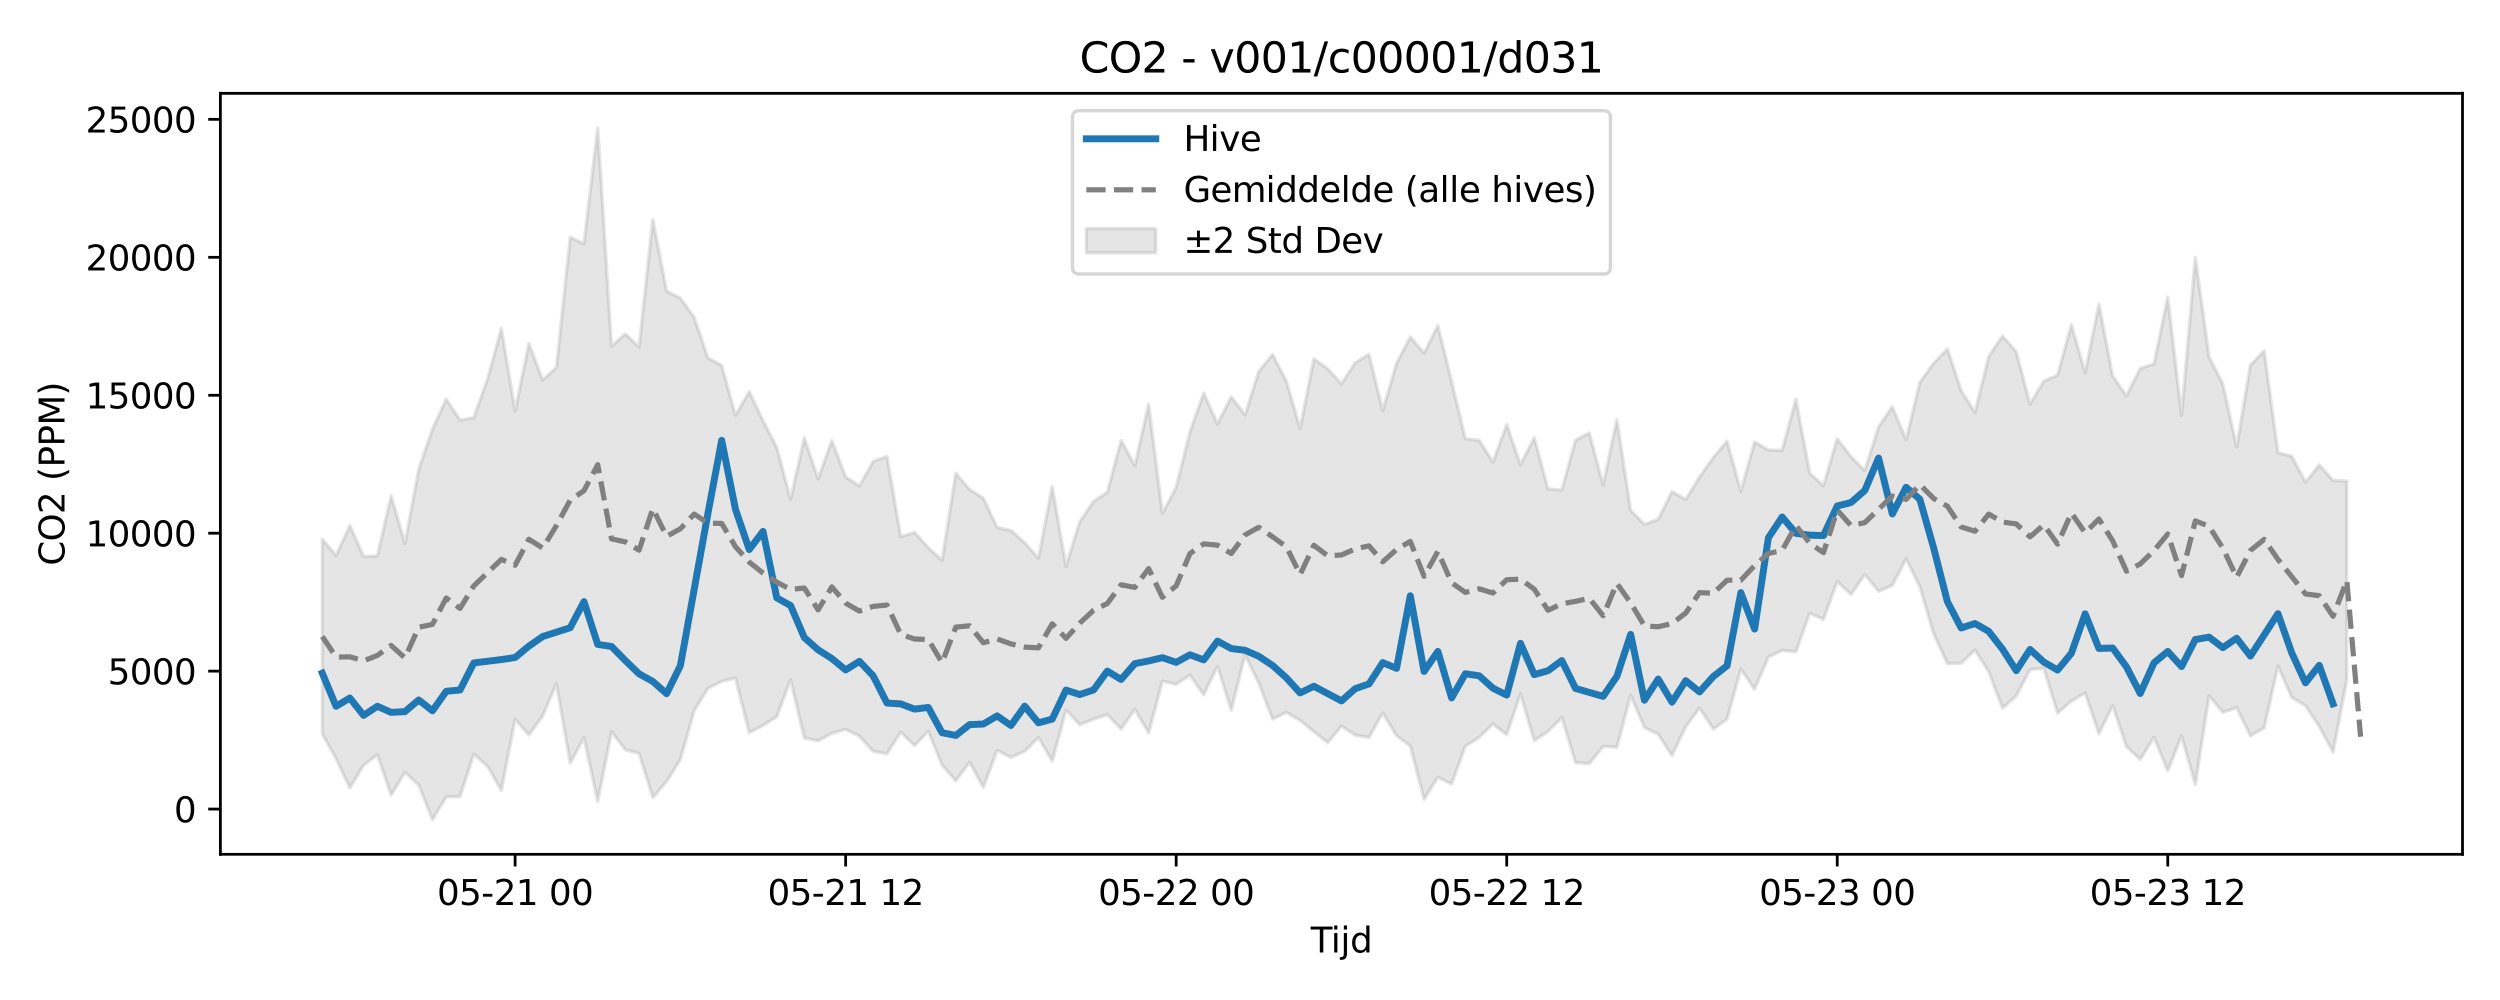 <?xml version="1.0" encoding="utf-8" standalone="no"?>
<!DOCTYPE svg PUBLIC "-//W3C//DTD SVG 1.1//EN"
  "http://www.w3.org/Graphics/SVG/1.1/DTD/svg11.dtd">
<svg xmlns:xlink="http://www.w3.org/1999/xlink" width="720pt" height="288pt" viewBox="0 0 720 288" xmlns="http://www.w3.org/2000/svg" version="1.1">
 <defs>
  <style type="text/css">*{stroke-linejoin: round; stroke-linecap: butt}</style>
 </defs>
 <g id="figure_1">
  <g id="patch_1">
   <path d="M 0 288 
L 720 288 
L 720 0 
L 0 0 
z
" style="fill: #ffffff"/>
  </g>
  <g id="axes_1">
   <g id="patch_2">
    <path d="M 63.47 246.04 
L 709.2 246.04 
L 709.2 26.88 
L 63.47 26.88 
z
" style="fill: #ffffff"/>
   </g>
   <g id="FillBetweenPolyCollection_1">
    <defs>
     <path id="m276d89375e" d="M 92.821 -132.748 
L 92.821 -76.617 
L 96.788 -69.512 
L 100.754 -61.059 
L 104.721 -67.596 
L 108.687 -70.6 
L 112.653 -58.999 
L 116.62 -65.583 
L 120.586 -61.902 
L 124.553 -51.922 
L 128.519 -58.474 
L 132.485 -58.574 
L 136.452 -70.798 
L 140.418 -67.307 
L 144.385 -60.344 
L 148.351 -80.841 
L 152.317 -76.312 
L 156.284 -81.782 
L 160.25 -91.081 
L 164.217 -68.21 
L 168.183 -75.585 
L 172.149 -57.185 
L 176.116 -77.263 
L 180.082 -72.052 
L 184.049 -71.029 
L 188.015 -58.283 
L 191.981 -62.899 
L 195.948 -69.274 
L 199.914 -83.303 
L 203.881 -89.756 
L 207.847 -91.736 
L 211.813 -92.7 
L 215.78 -77.012 
L 219.746 -79.043 
L 223.713 -81.582 
L 227.679 -92.284 
L 231.645 -75.438 
L 235.612 -74.632 
L 239.578 -76.808 
L 243.545 -77.941 
L 247.511 -75.975 
L 251.477 -71.598 
L 255.444 -70.934 
L 259.41 -77.173 
L 263.377 -73.251 
L 267.343 -77.37 
L 271.309 -67.697 
L 275.276 -63.11 
L 279.242 -68.499 
L 283.209 -61.257 
L 287.175 -71.893 
L 291.141 -69.884 
L 295.108 -71.6 
L 299.074 -75.577 
L 303.041 -68.783 
L 307.007 -83.441 
L 310.973 -79.294 
L 314.94 -80.9 
L 318.906 -82.152 
L 322.873 -78.029 
L 326.839 -83.745 
L 330.805 -76.859 
L 334.772 -91.837 
L 338.738 -90.915 
L 342.705 -93.556 
L 346.671 -87.937 
L 350.637 -96.091 
L 354.604 -83.481 
L 358.57 -99.398 
L 362.537 -91.257 
L 366.503 -80.893 
L 370.469 -82.843 
L 374.436 -80.51 
L 378.402 -77.289 
L 382.369 -74.078 
L 386.335 -78.895 
L 390.301 -76.293 
L 394.268 -75.614 
L 398.234 -82.674 
L 402.201 -76.112 
L 406.167 -73.192 
L 410.133 -57.764 
L 414.1 -64.152 
L 418.066 -62.203 
L 422.033 -73.1 
L 425.999 -75.61 
L 429.965 -79.529 
L 433.932 -76.381 
L 437.898 -88.206 
L 441.865 -74.687 
L 445.831 -77.323 
L 449.797 -81.313 
L 453.764 -68.361 
L 457.73 -68.074 
L 461.697 -73.038 
L 465.663 -72.796 
L 469.629 -87.736 
L 473.596 -78.456 
L 477.562 -76.563 
L 481.529 -70.4 
L 485.495 -78.723 
L 489.461 -84.074 
L 493.428 -78.067 
L 497.394 -80.875 
L 501.361 -95.287 
L 505.327 -89.508 
L 509.293 -98.753 
L 513.26 -100.675 
L 517.226 -100.31 
L 521.193 -111.386 
L 525.159 -109.603 
L 529.125 -120.545 
L 533.092 -116.781 
L 537.058 -122.515 
L 541.025 -117.712 
L 544.991 -119.445 
L 548.957 -127.027 
L 552.924 -119.003 
L 556.89 -105.485 
L 560.857 -96.894 
L 564.823 -96.974 
L 568.789 -100.795 
L 572.756 -94.563 
L 576.722 -84.042 
L 580.689 -87.558 
L 584.655 -95.163 
L 588.621 -95.51 
L 592.588 -82.598 
L 596.554 -86.057 
L 600.521 -88.437 
L 604.487 -76.693 
L 608.453 -84.758 
L 612.42 -73.008 
L 616.386 -69.289 
L 620.353 -75.658 
L 624.319 -65.997 
L 628.285 -76.038 
L 632.252 -62.093 
L 636.218 -87.605 
L 640.185 -82.86 
L 644.151 -84.189 
L 648.117 -76.063 
L 652.084 -78.372 
L 656.05 -96.195 
L 660.017 -87.16 
L 663.983 -84.752 
L 667.949 -78.768 
L 671.916 -71.377 
L 675.882 -92.189 
L 675.882 -149.458 
L 675.882 -149.458 
L 671.916 -149.636 
L 667.949 -154.112 
L 663.983 -149.153 
L 660.017 -156.622 
L 656.05 -157.617 
L 652.084 -186.95 
L 648.117 -182.865 
L 644.151 -159.282 
L 640.185 -177.389 
L 636.218 -185.242 
L 632.252 -213.871 
L 628.285 -168.417 
L 624.319 -202.408 
L 620.353 -183.195 
L 616.386 -181.873 
L 612.42 -174.006 
L 608.453 -179.712 
L 604.487 -200.389 
L 600.521 -180.67 
L 596.554 -194.494 
L 592.588 -179.974 
L 588.621 -178.218 
L 584.655 -171.608 
L 580.689 -186.688 
L 576.722 -191.237 
L 572.756 -185.329 
L 568.789 -169.21 
L 564.823 -175.492 
L 560.857 -187.507 
L 556.89 -183.383 
L 552.924 -177.898 
L 548.957 -161.357 
L 544.991 -170.859 
L 541.025 -165.045 
L 537.058 -152.453 
L 533.092 -156.464 
L 529.125 -161.631 
L 525.159 -148.089 
L 521.193 -151.726 
L 517.226 -173 
L 513.26 -158.283 
L 509.293 -158.438 
L 505.327 -160.697 
L 501.361 -146.526 
L 497.394 -160.918 
L 493.428 -156.224 
L 489.461 -150.588 
L 485.495 -144.183 
L 481.529 -146.429 
L 477.562 -138.442 
L 473.596 -136.995 
L 469.629 -141.054 
L 465.663 -167.151 
L 461.697 -148.317 
L 457.73 -163.293 
L 453.764 -161.252 
L 449.797 -146.895 
L 445.831 -147.174 
L 441.865 -161.939 
L 437.898 -154.189 
L 433.932 -165.699 
L 429.965 -154.893 
L 425.999 -161.218 
L 422.033 -161.662 
L 418.066 -178.136 
L 414.1 -194.234 
L 410.133 -186.279 
L 406.167 -190.959 
L 402.201 -183.366 
L 398.234 -169.753 
L 394.268 -185.963 
L 390.301 -183.54 
L 386.335 -177.44 
L 382.369 -181.798 
L 378.402 -184.623 
L 374.436 -164.615 
L 370.469 -178.23 
L 366.503 -185.917 
L 362.537 -181.015 
L 358.57 -168.493 
L 354.604 -173.719 
L 350.637 -165.903 
L 346.671 -174.798 
L 342.705 -163.606 
L 338.738 -147.669 
L 334.772 -140.154 
L 330.805 -171.623 
L 326.839 -153.912 
L 322.873 -161.13 
L 318.906 -146.225 
L 314.94 -143.587 
L 310.973 -137.784 
L 307.007 -124.871 
L 303.041 -147.904 
L 299.074 -127.271 
L 295.108 -131.686 
L 291.141 -135.248 
L 287.175 -136.066 
L 283.209 -144.53 
L 279.242 -147.051 
L 275.276 -151.694 
L 271.309 -126.619 
L 267.343 -130.286 
L 263.377 -134.681 
L 259.41 -133.433 
L 255.444 -156.575 
L 251.477 -155.11 
L 247.511 -148.041 
L 243.545 -150.646 
L 239.578 -161.128 
L 235.612 -150.08 
L 231.645 -161.858 
L 227.679 -144.215 
L 223.713 -159.091 
L 219.746 -166.874 
L 215.78 -175.227 
L 211.813 -168.404 
L 207.847 -182.761 
L 203.881 -184.922 
L 199.914 -196.602 
L 195.948 -202.139 
L 191.981 -204.184 
L 188.015 -224.78 
L 184.049 -188.059 
L 180.082 -191.837 
L 176.116 -188.343 
L 172.149 -251.158 
L 168.183 -217.798 
L 164.217 -219.652 
L 160.25 -182.196 
L 156.284 -178.53 
L 152.317 -189.09 
L 148.351 -169.601 
L 144.385 -193.434 
L 140.418 -178.848 
L 136.452 -167.716 
L 132.485 -166.993 
L 128.519 -173.071 
L 124.553 -164.456 
L 120.586 -152.783 
L 116.62 -131.443 
L 112.653 -145.233 
L 108.687 -127.873 
L 104.721 -127.759 
L 100.754 -136.617 
L 96.788 -127.997 
L 92.821 -132.748 
z
" style="stroke: #808080; stroke-opacity: 0.2"/>
    </defs>
    <g clip-path="url(#p30f2e2246c)">
     <use xlink:href="#m276d89375e" x="0" y="288" style="fill: #808080; fill-opacity: 0.2; stroke: #808080; stroke-opacity: 0.2"/>
    </g>
   </g>
   <g id="matplotlib.axis_1">
    <g id="xtick_1">
     <g id="line2d_1">
      <defs>
       <path id="md2109758cd" d="M 0 0 
L 0 3.5 
" style="stroke: #000000; stroke-width: 0.8"/>
      </defs>
      <g>
       <use xlink:href="#md2109758cd" x="148.351" y="246.04" style="stroke: #000000; stroke-width: 0.8"/>
      </g>
     </g>
     <g id="text_1">
      <!-- 05-21 00 -->
      <g transform="translate(125.871 260.638) scale(0.1 -0.1)">
       <defs>
        <path id="DejaVuSans-30" d="M 2034 4250 
Q 1547 4250 1301 3770 
Q 1056 3291 1056 2328 
Q 1056 1369 1301 889 
Q 1547 409 2034 409 
Q 2525 409 2770 889 
Q 3016 1369 3016 2328 
Q 3016 3291 2770 3770 
Q 2525 4250 2034 4250 
z
M 2034 4750 
Q 2819 4750 3233 4129 
Q 3647 3509 3647 2328 
Q 3647 1150 3233 529 
Q 2819 -91 2034 -91 
Q 1250 -91 836 529 
Q 422 1150 422 2328 
Q 422 3509 836 4129 
Q 1250 4750 2034 4750 
z
" transform="scale(0.016)"/>
        <path id="DejaVuSans-35" d="M 691 4666 
L 3169 4666 
L 3169 4134 
L 1269 4134 
L 1269 2991 
Q 1406 3038 1543 3061 
Q 1681 3084 1819 3084 
Q 2600 3084 3056 2656 
Q 3513 2228 3513 1497 
Q 3513 744 3044 326 
Q 2575 -91 1722 -91 
Q 1428 -91 1123 -41 
Q 819 9 494 109 
L 494 744 
Q 775 591 1075 516 
Q 1375 441 1709 441 
Q 2250 441 2565 725 
Q 2881 1009 2881 1497 
Q 2881 1984 2565 2268 
Q 2250 2553 1709 2553 
Q 1456 2553 1204 2497 
Q 953 2441 691 2322 
L 691 4666 
z
" transform="scale(0.016)"/>
        <path id="DejaVuSans-2d" d="M 313 2009 
L 1997 2009 
L 1997 1497 
L 313 1497 
L 313 2009 
z
" transform="scale(0.016)"/>
        <path id="DejaVuSans-32" d="M 1228 531 
L 3431 531 
L 3431 0 
L 469 0 
L 469 531 
Q 828 903 1448 1529 
Q 2069 2156 2228 2338 
Q 2531 2678 2651 2914 
Q 2772 3150 2772 3378 
Q 2772 3750 2511 3984 
Q 2250 4219 1831 4219 
Q 1534 4219 1204 4116 
Q 875 4013 500 3803 
L 500 4441 
Q 881 4594 1212 4672 
Q 1544 4750 1819 4750 
Q 2544 4750 2975 4387 
Q 3406 4025 3406 3419 
Q 3406 3131 3298 2873 
Q 3191 2616 2906 2266 
Q 2828 2175 2409 1742 
Q 1991 1309 1228 531 
z
" transform="scale(0.016)"/>
        <path id="DejaVuSans-31" d="M 794 531 
L 1825 531 
L 1825 4091 
L 703 3866 
L 703 4441 
L 1819 4666 
L 2450 4666 
L 2450 531 
L 3481 531 
L 3481 0 
L 794 0 
L 794 531 
z
" transform="scale(0.016)"/>
        <path id="DejaVuSans-20" transform="scale(0.016)"/>
       </defs>
       <use xlink:href="#DejaVuSans-30"/>
       <use xlink:href="#DejaVuSans-35" transform="translate(63.623 0)"/>
       <use xlink:href="#DejaVuSans-2d" transform="translate(127.246 0)"/>
       <use xlink:href="#DejaVuSans-32" transform="translate(163.33 0)"/>
       <use xlink:href="#DejaVuSans-31" transform="translate(226.953 0)"/>
       <use xlink:href="#DejaVuSans-20" transform="translate(290.576 0)"/>
       <use xlink:href="#DejaVuSans-30" transform="translate(322.363 0)"/>
       <use xlink:href="#DejaVuSans-30" transform="translate(385.986 0)"/>
      </g>
     </g>
    </g>
    <g id="xtick_2">
     <g id="line2d_2">
      <g>
       <use xlink:href="#md2109758cd" x="243.545" y="246.04" style="stroke: #000000; stroke-width: 0.8"/>
      </g>
     </g>
     <g id="text_2">
      <!-- 05-21 12 -->
      <g transform="translate(221.064 260.638) scale(0.1 -0.1)">
       <use xlink:href="#DejaVuSans-30"/>
       <use xlink:href="#DejaVuSans-35" transform="translate(63.623 0)"/>
       <use xlink:href="#DejaVuSans-2d" transform="translate(127.246 0)"/>
       <use xlink:href="#DejaVuSans-32" transform="translate(163.33 0)"/>
       <use xlink:href="#DejaVuSans-31" transform="translate(226.953 0)"/>
       <use xlink:href="#DejaVuSans-20" transform="translate(290.576 0)"/>
       <use xlink:href="#DejaVuSans-31" transform="translate(322.363 0)"/>
       <use xlink:href="#DejaVuSans-32" transform="translate(385.986 0)"/>
      </g>
     </g>
    </g>
    <g id="xtick_3">
     <g id="line2d_3">
      <g>
       <use xlink:href="#md2109758cd" x="338.738" y="246.04" style="stroke: #000000; stroke-width: 0.8"/>
      </g>
     </g>
     <g id="text_3">
      <!-- 05-22 00 -->
      <g transform="translate(316.258 260.638) scale(0.1 -0.1)">
       <use xlink:href="#DejaVuSans-30"/>
       <use xlink:href="#DejaVuSans-35" transform="translate(63.623 0)"/>
       <use xlink:href="#DejaVuSans-2d" transform="translate(127.246 0)"/>
       <use xlink:href="#DejaVuSans-32" transform="translate(163.33 0)"/>
       <use xlink:href="#DejaVuSans-32" transform="translate(226.953 0)"/>
       <use xlink:href="#DejaVuSans-20" transform="translate(290.576 0)"/>
       <use xlink:href="#DejaVuSans-30" transform="translate(322.363 0)"/>
       <use xlink:href="#DejaVuSans-30" transform="translate(385.986 0)"/>
      </g>
     </g>
    </g>
    <g id="xtick_4">
     <g id="line2d_4">
      <g>
       <use xlink:href="#md2109758cd" x="433.932" y="246.04" style="stroke: #000000; stroke-width: 0.8"/>
      </g>
     </g>
     <g id="text_4">
      <!-- 05-22 12 -->
      <g transform="translate(411.451 260.638) scale(0.1 -0.1)">
       <use xlink:href="#DejaVuSans-30"/>
       <use xlink:href="#DejaVuSans-35" transform="translate(63.623 0)"/>
       <use xlink:href="#DejaVuSans-2d" transform="translate(127.246 0)"/>
       <use xlink:href="#DejaVuSans-32" transform="translate(163.33 0)"/>
       <use xlink:href="#DejaVuSans-32" transform="translate(226.953 0)"/>
       <use xlink:href="#DejaVuSans-20" transform="translate(290.576 0)"/>
       <use xlink:href="#DejaVuSans-31" transform="translate(322.363 0)"/>
       <use xlink:href="#DejaVuSans-32" transform="translate(385.986 0)"/>
      </g>
     </g>
    </g>
    <g id="xtick_5">
     <g id="line2d_5">
      <g>
       <use xlink:href="#md2109758cd" x="529.125" y="246.04" style="stroke: #000000; stroke-width: 0.8"/>
      </g>
     </g>
     <g id="text_5">
      <!-- 05-23 00 -->
      <g transform="translate(506.645 260.638) scale(0.1 -0.1)">
       <defs>
        <path id="DejaVuSans-33" d="M 2597 2516 
Q 3050 2419 3304 2112 
Q 3559 1806 3559 1356 
Q 3559 666 3084 287 
Q 2609 -91 1734 -91 
Q 1441 -91 1130 -33 
Q 819 25 488 141 
L 488 750 
Q 750 597 1062 519 
Q 1375 441 1716 441 
Q 2309 441 2620 675 
Q 2931 909 2931 1356 
Q 2931 1769 2642 2001 
Q 2353 2234 1838 2234 
L 1294 2234 
L 1294 2753 
L 1863 2753 
Q 2328 2753 2575 2939 
Q 2822 3125 2822 3475 
Q 2822 3834 2567 4026 
Q 2313 4219 1838 4219 
Q 1578 4219 1281 4162 
Q 984 4106 628 3988 
L 628 4550 
Q 988 4650 1302 4700 
Q 1616 4750 1894 4750 
Q 2613 4750 3031 4423 
Q 3450 4097 3450 3541 
Q 3450 3153 3228 2886 
Q 3006 2619 2597 2516 
z
" transform="scale(0.016)"/>
       </defs>
       <use xlink:href="#DejaVuSans-30"/>
       <use xlink:href="#DejaVuSans-35" transform="translate(63.623 0)"/>
       <use xlink:href="#DejaVuSans-2d" transform="translate(127.246 0)"/>
       <use xlink:href="#DejaVuSans-32" transform="translate(163.33 0)"/>
       <use xlink:href="#DejaVuSans-33" transform="translate(226.953 0)"/>
       <use xlink:href="#DejaVuSans-20" transform="translate(290.576 0)"/>
       <use xlink:href="#DejaVuSans-30" transform="translate(322.363 0)"/>
       <use xlink:href="#DejaVuSans-30" transform="translate(385.986 0)"/>
      </g>
     </g>
    </g>
    <g id="xtick_6">
     <g id="line2d_6">
      <g>
       <use xlink:href="#md2109758cd" x="624.319" y="246.04" style="stroke: #000000; stroke-width: 0.8"/>
      </g>
     </g>
     <g id="text_6">
      <!-- 05-23 12 -->
      <g transform="translate(601.839 260.638) scale(0.1 -0.1)">
       <use xlink:href="#DejaVuSans-30"/>
       <use xlink:href="#DejaVuSans-35" transform="translate(63.623 0)"/>
       <use xlink:href="#DejaVuSans-2d" transform="translate(127.246 0)"/>
       <use xlink:href="#DejaVuSans-32" transform="translate(163.33 0)"/>
       <use xlink:href="#DejaVuSans-33" transform="translate(226.953 0)"/>
       <use xlink:href="#DejaVuSans-20" transform="translate(290.576 0)"/>
       <use xlink:href="#DejaVuSans-31" transform="translate(322.363 0)"/>
       <use xlink:href="#DejaVuSans-32" transform="translate(385.986 0)"/>
      </g>
     </g>
    </g>
    <g id="text_7">
     <!-- Tijd -->
     <g transform="translate(377.485 274.317) scale(0.1 -0.1)">
      <defs>
       <path id="DejaVuSans-54" d="M -19 4666 
L 3928 4666 
L 3928 4134 
L 2272 4134 
L 2272 0 
L 1638 0 
L 1638 4134 
L -19 4134 
L -19 4666 
z
" transform="scale(0.016)"/>
       <path id="DejaVuSans-69" d="M 603 3500 
L 1178 3500 
L 1178 0 
L 603 0 
L 603 3500 
z
M 603 4863 
L 1178 4863 
L 1178 4134 
L 603 4134 
L 603 4863 
z
" transform="scale(0.016)"/>
       <path id="DejaVuSans-6a" d="M 603 3500 
L 1178 3500 
L 1178 -63 
Q 1178 -731 923 -1031 
Q 669 -1331 103 -1331 
L -116 -1331 
L -116 -844 
L 38 -844 
Q 366 -844 484 -692 
Q 603 -541 603 -63 
L 603 3500 
z
M 603 4863 
L 1178 4863 
L 1178 4134 
L 603 4134 
L 603 4863 
z
" transform="scale(0.016)"/>
       <path id="DejaVuSans-64" d="M 2906 2969 
L 2906 4863 
L 3481 4863 
L 3481 0 
L 2906 0 
L 2906 525 
Q 2725 213 2448 61 
Q 2172 -91 1784 -91 
Q 1150 -91 751 415 
Q 353 922 353 1747 
Q 353 2572 751 3078 
Q 1150 3584 1784 3584 
Q 2172 3584 2448 3432 
Q 2725 3281 2906 2969 
z
M 947 1747 
Q 947 1113 1208 752 
Q 1469 391 1925 391 
Q 2381 391 2643 752 
Q 2906 1113 2906 1747 
Q 2906 2381 2643 2742 
Q 2381 3103 1925 3103 
Q 1469 3103 1208 2742 
Q 947 2381 947 1747 
z
" transform="scale(0.016)"/>
      </defs>
      <use xlink:href="#DejaVuSans-54"/>
      <use xlink:href="#DejaVuSans-69" transform="translate(57.959 0)"/>
      <use xlink:href="#DejaVuSans-6a" transform="translate(85.742 0)"/>
      <use xlink:href="#DejaVuSans-64" transform="translate(113.525 0)"/>
     </g>
    </g>
   </g>
   <g id="matplotlib.axis_2">
    <g id="ytick_1">
     <g id="line2d_7">
      <defs>
       <path id="mea1ac7df59" d="M 0 0 
L -3.5 0 
" style="stroke: #000000; stroke-width: 0.8"/>
      </defs>
      <g>
       <use xlink:href="#mea1ac7df59" x="63.47" y="233.017" style="stroke: #000000; stroke-width: 0.8"/>
      </g>
     </g>
     <g id="text_8">
      <!-- 0 -->
      <g transform="translate(50.108 236.816) scale(0.1 -0.1)">
       <use xlink:href="#DejaVuSans-30"/>
      </g>
     </g>
    </g>
    <g id="ytick_2">
     <g id="line2d_8">
      <g>
       <use xlink:href="#mea1ac7df59" x="63.47" y="193.288" style="stroke: #000000; stroke-width: 0.8"/>
      </g>
     </g>
     <g id="text_9">
      <!-- 5000 -->
      <g transform="translate(31.02 197.087) scale(0.1 -0.1)">
       <use xlink:href="#DejaVuSans-35"/>
       <use xlink:href="#DejaVuSans-30" transform="translate(63.623 0)"/>
       <use xlink:href="#DejaVuSans-30" transform="translate(127.246 0)"/>
       <use xlink:href="#DejaVuSans-30" transform="translate(190.869 0)"/>
      </g>
     </g>
    </g>
    <g id="ytick_3">
     <g id="line2d_9">
      <g>
       <use xlink:href="#mea1ac7df59" x="63.47" y="153.559" style="stroke: #000000; stroke-width: 0.8"/>
      </g>
     </g>
     <g id="text_10">
      <!-- 10000 -->
      <g transform="translate(24.657 157.359) scale(0.1 -0.1)">
       <use xlink:href="#DejaVuSans-31"/>
       <use xlink:href="#DejaVuSans-30" transform="translate(63.623 0)"/>
       <use xlink:href="#DejaVuSans-30" transform="translate(127.246 0)"/>
       <use xlink:href="#DejaVuSans-30" transform="translate(190.869 0)"/>
       <use xlink:href="#DejaVuSans-30" transform="translate(254.492 0)"/>
      </g>
     </g>
    </g>
    <g id="ytick_4">
     <g id="line2d_10">
      <g>
       <use xlink:href="#mea1ac7df59" x="63.47" y="113.831" style="stroke: #000000; stroke-width: 0.8"/>
      </g>
     </g>
     <g id="text_11">
      <!-- 15000 -->
      <g transform="translate(24.657 117.63) scale(0.1 -0.1)">
       <use xlink:href="#DejaVuSans-31"/>
       <use xlink:href="#DejaVuSans-35" transform="translate(63.623 0)"/>
       <use xlink:href="#DejaVuSans-30" transform="translate(127.246 0)"/>
       <use xlink:href="#DejaVuSans-30" transform="translate(190.869 0)"/>
       <use xlink:href="#DejaVuSans-30" transform="translate(254.492 0)"/>
      </g>
     </g>
    </g>
    <g id="ytick_5">
     <g id="line2d_11">
      <g>
       <use xlink:href="#mea1ac7df59" x="63.47" y="74.102" style="stroke: #000000; stroke-width: 0.8"/>
      </g>
     </g>
     <g id="text_12">
      <!-- 20000 -->
      <g transform="translate(24.657 77.902) scale(0.1 -0.1)">
       <use xlink:href="#DejaVuSans-32"/>
       <use xlink:href="#DejaVuSans-30" transform="translate(63.623 0)"/>
       <use xlink:href="#DejaVuSans-30" transform="translate(127.246 0)"/>
       <use xlink:href="#DejaVuSans-30" transform="translate(190.869 0)"/>
       <use xlink:href="#DejaVuSans-30" transform="translate(254.492 0)"/>
      </g>
     </g>
    </g>
    <g id="ytick_6">
     <g id="line2d_12">
      <g>
       <use xlink:href="#mea1ac7df59" x="63.47" y="34.374" style="stroke: #000000; stroke-width: 0.8"/>
      </g>
     </g>
     <g id="text_13">
      <!-- 25000 -->
      <g transform="translate(24.657 38.173) scale(0.1 -0.1)">
       <use xlink:href="#DejaVuSans-32"/>
       <use xlink:href="#DejaVuSans-35" transform="translate(63.623 0)"/>
       <use xlink:href="#DejaVuSans-30" transform="translate(127.246 0)"/>
       <use xlink:href="#DejaVuSans-30" transform="translate(190.869 0)"/>
       <use xlink:href="#DejaVuSans-30" transform="translate(254.492 0)"/>
      </g>
     </g>
    </g>
    <g id="text_14">
     <!-- CO2 (PPM) -->
     <g transform="translate(18.578 162.903) rotate(-90) scale(0.1 -0.1)">
      <defs>
       <path id="DejaVuSans-43" d="M 4122 4306 
L 4122 3641 
Q 3803 3938 3442 4084 
Q 3081 4231 2675 4231 
Q 1875 4231 1450 3742 
Q 1025 3253 1025 2328 
Q 1025 1406 1450 917 
Q 1875 428 2675 428 
Q 3081 428 3442 575 
Q 3803 722 4122 1019 
L 4122 359 
Q 3791 134 3420 21 
Q 3050 -91 2638 -91 
Q 1578 -91 968 557 
Q 359 1206 359 2328 
Q 359 3453 968 4101 
Q 1578 4750 2638 4750 
Q 3056 4750 3426 4639 
Q 3797 4528 4122 4306 
z
" transform="scale(0.016)"/>
       <path id="DejaVuSans-4f" d="M 2522 4238 
Q 1834 4238 1429 3725 
Q 1025 3213 1025 2328 
Q 1025 1447 1429 934 
Q 1834 422 2522 422 
Q 3209 422 3611 934 
Q 4013 1447 4013 2328 
Q 4013 3213 3611 3725 
Q 3209 4238 2522 4238 
z
M 2522 4750 
Q 3503 4750 4090 4092 
Q 4678 3434 4678 2328 
Q 4678 1225 4090 567 
Q 3503 -91 2522 -91 
Q 1538 -91 948 565 
Q 359 1222 359 2328 
Q 359 3434 948 4092 
Q 1538 4750 2522 4750 
z
" transform="scale(0.016)"/>
       <path id="DejaVuSans-28" d="M 1984 4856 
Q 1566 4138 1362 3434 
Q 1159 2731 1159 2009 
Q 1159 1288 1364 580 
Q 1569 -128 1984 -844 
L 1484 -844 
Q 1016 -109 783 600 
Q 550 1309 550 2009 
Q 550 2706 781 3412 
Q 1013 4119 1484 4856 
L 1984 4856 
z
" transform="scale(0.016)"/>
       <path id="DejaVuSans-50" d="M 1259 4147 
L 1259 2394 
L 2053 2394 
Q 2494 2394 2734 2622 
Q 2975 2850 2975 3272 
Q 2975 3691 2734 3919 
Q 2494 4147 2053 4147 
L 1259 4147 
z
M 628 4666 
L 2053 4666 
Q 2838 4666 3239 4311 
Q 3641 3956 3641 3272 
Q 3641 2581 3239 2228 
Q 2838 1875 2053 1875 
L 1259 1875 
L 1259 0 
L 628 0 
L 628 4666 
z
" transform="scale(0.016)"/>
       <path id="DejaVuSans-4d" d="M 628 4666 
L 1569 4666 
L 2759 1491 
L 3956 4666 
L 4897 4666 
L 4897 0 
L 4281 0 
L 4281 4097 
L 3078 897 
L 2444 897 
L 1241 4097 
L 1241 0 
L 628 0 
L 628 4666 
z
" transform="scale(0.016)"/>
       <path id="DejaVuSans-29" d="M 513 4856 
L 1013 4856 
Q 1481 4119 1714 3412 
Q 1947 2706 1947 2009 
Q 1947 1309 1714 600 
Q 1481 -109 1013 -844 
L 513 -844 
Q 928 -128 1133 580 
Q 1338 1288 1338 2009 
Q 1338 2731 1133 3434 
Q 928 4138 513 4856 
z
" transform="scale(0.016)"/>
      </defs>
      <use xlink:href="#DejaVuSans-43"/>
      <use xlink:href="#DejaVuSans-4f" transform="translate(69.824 0)"/>
      <use xlink:href="#DejaVuSans-32" transform="translate(148.535 0)"/>
      <use xlink:href="#DejaVuSans-20" transform="translate(212.158 0)"/>
      <use xlink:href="#DejaVuSans-28" transform="translate(243.945 0)"/>
      <use xlink:href="#DejaVuSans-50" transform="translate(282.959 0)"/>
      <use xlink:href="#DejaVuSans-50" transform="translate(343.262 0)"/>
      <use xlink:href="#DejaVuSans-4d" transform="translate(403.564 0)"/>
      <use xlink:href="#DejaVuSans-29" transform="translate(489.844 0)"/>
     </g>
    </g>
   </g>
   <g id="line2d_13">
    <path d="M 92.821 193.88 
L 96.788 203.411 
L 100.754 201.027 
L 104.721 206.028 
L 108.687 203.408 
L 112.653 205.164 
L 116.62 204.952 
L 120.586 201.586 
L 124.553 204.709 
L 128.519 199.086 
L 132.485 198.723 
L 136.452 190.918 
L 144.385 189.961 
L 148.351 189.363 
L 152.317 186.087 
L 156.284 183.329 
L 164.217 180.781 
L 168.183 173.27 
L 172.149 185.586 
L 176.116 186.187 
L 180.082 190.216 
L 184.049 194.056 
L 188.015 196.254 
L 191.981 199.776 
L 195.948 191.712 
L 203.881 147.857 
L 207.847 126.827 
L 211.813 146.686 
L 215.78 158.263 
L 219.746 153.056 
L 223.713 172.179 
L 227.679 174.401 
L 231.645 183.629 
L 235.612 187.149 
L 239.578 189.665 
L 243.545 192.941 
L 247.511 190.473 
L 251.477 194.647 
L 255.444 202.473 
L 259.41 202.722 
L 263.377 204.224 
L 267.343 203.75 
L 271.309 211.015 
L 275.276 211.807 
L 279.242 208.687 
L 283.209 208.52 
L 287.175 206.179 
L 291.141 208.941 
L 295.108 203.375 
L 299.074 208.173 
L 303.041 207.098 
L 307.007 198.744 
L 310.973 200.026 
L 314.94 198.704 
L 318.906 193.28 
L 322.873 195.674 
L 326.839 191.129 
L 330.805 190.353 
L 334.772 189.408 
L 338.738 190.756 
L 342.705 188.576 
L 346.671 190.049 
L 350.637 184.646 
L 354.604 186.783 
L 358.57 187.273 
L 362.537 189.019 
L 366.503 191.649 
L 370.469 195.211 
L 374.436 199.557 
L 378.402 197.64 
L 386.335 201.856 
L 390.301 198.339 
L 394.268 196.967 
L 398.234 190.827 
L 402.201 192.485 
L 406.167 171.588 
L 410.133 193.371 
L 414.1 187.607 
L 418.066 200.987 
L 422.033 194.04 
L 425.999 194.631 
L 429.965 198.198 
L 433.932 200.177 
L 437.898 185.281 
L 441.865 194.289 
L 445.831 193.165 
L 449.797 190.247 
L 453.764 198.278 
L 461.697 200.548 
L 465.663 194.779 
L 469.629 182.718 
L 473.596 201.652 
L 477.562 195.566 
L 481.529 202.215 
L 485.495 196.043 
L 489.461 199.268 
L 493.428 194.845 
L 497.394 191.736 
L 501.361 170.682 
L 505.327 181.165 
L 509.293 154.886 
L 513.26 148.895 
L 517.226 153.602 
L 521.193 154.124 
L 525.159 154.245 
L 529.125 145.717 
L 533.092 144.734 
L 537.058 141.249 
L 541.025 131.921 
L 544.991 148.019 
L 548.957 140.338 
L 552.924 143.815 
L 556.89 157.797 
L 560.857 173.297 
L 564.823 180.856 
L 568.789 179.568 
L 572.756 181.833 
L 576.722 186.951 
L 580.689 193.148 
L 584.655 187.053 
L 588.621 190.669 
L 592.588 192.974 
L 596.554 188.144 
L 600.521 176.785 
L 604.487 186.749 
L 608.453 186.635 
L 612.42 192.054 
L 616.386 199.719 
L 620.353 190.891 
L 624.319 187.615 
L 628.285 191.972 
L 632.252 184.19 
L 636.218 183.494 
L 640.185 186.526 
L 644.151 183.798 
L 648.117 188.95 
L 656.05 176.737 
L 660.017 188.023 
L 663.983 196.649 
L 667.949 191.635 
L 671.916 202.692 
L 671.916 202.692 
" clip-path="url(#p30f2e2246c)" style="fill: none; stroke: #1f77b4; stroke-width: 2; stroke-linecap: square"/>
   </g>
   <g id="line2d_14">
    <path d="M 92.821 183.317 
L 96.788 189.246 
L 100.754 189.162 
L 104.721 190.323 
L 108.687 188.763 
L 112.653 185.884 
L 116.62 189.487 
L 120.586 180.657 
L 124.553 179.811 
L 128.519 172.227 
L 132.485 175.217 
L 136.452 168.743 
L 144.385 161.111 
L 148.351 162.779 
L 152.317 155.299 
L 156.284 157.844 
L 160.25 151.362 
L 164.217 144.069 
L 168.183 141.308 
L 172.149 133.828 
L 176.116 155.197 
L 180.082 156.055 
L 184.049 158.456 
L 188.015 146.468 
L 191.981 154.458 
L 195.948 152.294 
L 199.914 148.048 
L 203.881 150.661 
L 207.847 150.752 
L 211.813 157.448 
L 215.78 161.88 
L 219.746 165.041 
L 223.713 167.664 
L 227.679 169.751 
L 231.645 169.352 
L 235.612 175.644 
L 239.578 169.032 
L 243.545 173.706 
L 247.511 175.992 
L 251.477 174.646 
L 255.444 174.246 
L 259.41 182.697 
L 263.377 184.034 
L 267.343 184.172 
L 271.309 190.842 
L 275.276 180.598 
L 279.242 180.225 
L 283.209 185.107 
L 287.175 184.02 
L 291.141 185.434 
L 295.108 186.357 
L 299.074 186.576 
L 303.041 179.657 
L 307.007 183.844 
L 310.973 179.461 
L 314.94 175.756 
L 318.906 173.811 
L 322.873 168.421 
L 326.839 169.171 
L 330.805 163.759 
L 334.772 172.004 
L 338.738 168.708 
L 342.705 159.419 
L 346.671 156.632 
L 350.637 157.003 
L 354.604 159.4 
L 358.57 154.055 
L 362.537 151.864 
L 366.503 154.595 
L 370.469 157.463 
L 374.436 165.438 
L 378.402 157.044 
L 382.369 160.062 
L 386.335 159.833 
L 390.301 158.083 
L 394.268 157.212 
L 398.234 161.786 
L 402.201 158.261 
L 406.167 155.925 
L 410.133 165.979 
L 414.1 158.807 
L 418.066 167.831 
L 422.033 170.619 
L 425.999 169.586 
L 429.965 170.789 
L 433.932 166.96 
L 437.898 166.803 
L 441.865 169.687 
L 445.831 175.752 
L 449.797 173.896 
L 453.764 173.193 
L 457.73 172.316 
L 461.697 177.323 
L 465.663 168.027 
L 469.629 173.605 
L 473.596 180.274 
L 477.562 180.498 
L 481.529 179.586 
L 485.495 176.547 
L 489.461 170.669 
L 493.428 170.854 
L 497.394 167.103 
L 501.361 167.093 
L 505.327 162.897 
L 509.293 159.404 
L 513.26 158.521 
L 517.226 151.345 
L 521.193 156.444 
L 525.159 159.154 
L 529.125 146.912 
L 533.092 151.377 
L 537.058 150.516 
L 544.991 142.848 
L 548.957 143.808 
L 552.924 139.549 
L 556.89 143.566 
L 560.857 145.799 
L 564.823 151.767 
L 568.789 152.998 
L 572.756 148.054 
L 576.722 150.361 
L 580.689 150.877 
L 584.655 154.615 
L 588.621 151.136 
L 592.588 156.714 
L 596.554 147.724 
L 600.521 153.446 
L 604.487 149.459 
L 608.453 155.765 
L 612.42 164.493 
L 616.386 162.419 
L 620.353 158.573 
L 624.319 153.797 
L 628.285 165.773 
L 632.252 150.018 
L 636.218 151.576 
L 640.185 157.876 
L 644.151 166.265 
L 648.117 158.536 
L 652.084 155.339 
L 656.05 161.094 
L 663.983 171.048 
L 667.949 171.56 
L 671.916 177.494 
L 675.882 167.177 
L 679.849 212.175 
L 679.849 212.175 
" clip-path="url(#p30f2e2246c)" style="fill: none; stroke-dasharray: 5.55,2.4; stroke-dashoffset: 0; stroke: #808080; stroke-width: 1.5"/>
   </g>
   <g id="patch_3">
    <path d="M 63.47 246.04 
L 63.47 26.88 
" style="fill: none; stroke: #000000; stroke-width: 0.8; stroke-linejoin: miter; stroke-linecap: square"/>
   </g>
   <g id="patch_4">
    <path d="M 709.2 246.04 
L 709.2 26.88 
" style="fill: none; stroke: #000000; stroke-width: 0.8; stroke-linejoin: miter; stroke-linecap: square"/>
   </g>
   <g id="patch_5">
    <path d="M 63.47 246.04 
L 709.2 246.04 
" style="fill: none; stroke: #000000; stroke-width: 0.8; stroke-linejoin: miter; stroke-linecap: square"/>
   </g>
   <g id="patch_6">
    <path d="M 63.47 26.88 
L 709.2 26.88 
" style="fill: none; stroke: #000000; stroke-width: 0.8; stroke-linejoin: miter; stroke-linecap: square"/>
   </g>
   <g id="text_15">
    <!-- CO2 - v001/c00001/d031 -->
    <g transform="translate(310.932 20.88) scale(0.12 -0.12)">
     <defs>
      <path id="DejaVuSans-76" d="M 191 3500 
L 800 3500 
L 1894 563 
L 2988 3500 
L 3597 3500 
L 2284 0 
L 1503 0 
L 191 3500 
z
" transform="scale(0.016)"/>
      <path id="DejaVuSans-2f" d="M 1625 4666 
L 2156 4666 
L 531 -594 
L 0 -594 
L 1625 4666 
z
" transform="scale(0.016)"/>
      <path id="DejaVuSans-63" d="M 3122 3366 
L 3122 2828 
Q 2878 2963 2633 3030 
Q 2388 3097 2138 3097 
Q 1578 3097 1268 2742 
Q 959 2388 959 1747 
Q 959 1106 1268 751 
Q 1578 397 2138 397 
Q 2388 397 2633 464 
Q 2878 531 3122 666 
L 3122 134 
Q 2881 22 2623 -34 
Q 2366 -91 2075 -91 
Q 1284 -91 818 406 
Q 353 903 353 1747 
Q 353 2603 823 3093 
Q 1294 3584 2113 3584 
Q 2378 3584 2631 3529 
Q 2884 3475 3122 3366 
z
" transform="scale(0.016)"/>
     </defs>
     <use xlink:href="#DejaVuSans-43"/>
     <use xlink:href="#DejaVuSans-4f" transform="translate(69.824 0)"/>
     <use xlink:href="#DejaVuSans-32" transform="translate(148.535 0)"/>
     <use xlink:href="#DejaVuSans-20" transform="translate(212.158 0)"/>
     <use xlink:href="#DejaVuSans-2d" transform="translate(243.945 0)"/>
     <use xlink:href="#DejaVuSans-20" transform="translate(280.029 0)"/>
     <use xlink:href="#DejaVuSans-76" transform="translate(311.816 0)"/>
     <use xlink:href="#DejaVuSans-30" transform="translate(370.996 0)"/>
     <use xlink:href="#DejaVuSans-30" transform="translate(434.619 0)"/>
     <use xlink:href="#DejaVuSans-31" transform="translate(498.242 0)"/>
     <use xlink:href="#DejaVuSans-2f" transform="translate(561.865 0)"/>
     <use xlink:href="#DejaVuSans-63" transform="translate(595.557 0)"/>
     <use xlink:href="#DejaVuSans-30" transform="translate(650.537 0)"/>
     <use xlink:href="#DejaVuSans-30" transform="translate(714.16 0)"/>
     <use xlink:href="#DejaVuSans-30" transform="translate(777.783 0)"/>
     <use xlink:href="#DejaVuSans-30" transform="translate(841.406 0)"/>
     <use xlink:href="#DejaVuSans-31" transform="translate(905.029 0)"/>
     <use xlink:href="#DejaVuSans-2f" transform="translate(968.652 0)"/>
     <use xlink:href="#DejaVuSans-64" transform="translate(1002.344 0)"/>
     <use xlink:href="#DejaVuSans-30" transform="translate(1065.82 0)"/>
     <use xlink:href="#DejaVuSans-33" transform="translate(1129.443 0)"/>
     <use xlink:href="#DejaVuSans-31" transform="translate(1193.066 0)"/>
    </g>
   </g>
   <g id="legend_1">
    <g id="patch_7">
     <path d="M 310.863 78.914 
L 461.807 78.914 
Q 463.807 78.914 463.807 76.914 
L 463.807 33.88 
Q 463.807 31.88 461.807 31.88 
L 310.863 31.88 
Q 308.863 31.88 308.863 33.88 
L 308.863 76.914 
Q 308.863 78.914 310.863 78.914 
z
" style="fill: #ffffff; opacity: 0.8; stroke: #cccccc; stroke-linejoin: miter"/>
    </g>
    <g id="line2d_15">
     <path d="M 312.863 39.978 
L 322.863 39.978 
L 332.863 39.978 
" style="fill: none; stroke: #1f77b4; stroke-width: 2; stroke-linecap: square"/>
    </g>
    <g id="text_16">
     <!-- Hive -->
     <g transform="translate(340.863 43.478) scale(0.1 -0.1)">
      <defs>
       <path id="DejaVuSans-48" d="M 628 4666 
L 1259 4666 
L 1259 2753 
L 3553 2753 
L 3553 4666 
L 4184 4666 
L 4184 0 
L 3553 0 
L 3553 2222 
L 1259 2222 
L 1259 0 
L 628 0 
L 628 4666 
z
" transform="scale(0.016)"/>
       <path id="DejaVuSans-65" d="M 3597 1894 
L 3597 1613 
L 953 1613 
Q 991 1019 1311 708 
Q 1631 397 2203 397 
Q 2534 397 2845 478 
Q 3156 559 3463 722 
L 3463 178 
Q 3153 47 2828 -22 
Q 2503 -91 2169 -91 
Q 1331 -91 842 396 
Q 353 884 353 1716 
Q 353 2575 817 3079 
Q 1281 3584 2069 3584 
Q 2775 3584 3186 3129 
Q 3597 2675 3597 1894 
z
M 3022 2063 
Q 3016 2534 2758 2815 
Q 2500 3097 2075 3097 
Q 1594 3097 1305 2825 
Q 1016 2553 972 2059 
L 3022 2063 
z
" transform="scale(0.016)"/>
      </defs>
      <use xlink:href="#DejaVuSans-48"/>
      <use xlink:href="#DejaVuSans-69" transform="translate(75.195 0)"/>
      <use xlink:href="#DejaVuSans-76" transform="translate(102.979 0)"/>
      <use xlink:href="#DejaVuSans-65" transform="translate(162.158 0)"/>
     </g>
    </g>
    <g id="line2d_16">
     <path d="M 312.863 54.657 
L 322.863 54.657 
L 332.863 54.657 
" style="fill: none; stroke-dasharray: 5.55,2.4; stroke-dashoffset: 0; stroke: #808080; stroke-width: 1.5"/>
    </g>
    <g id="text_17">
     <!-- Gemiddelde (alle hives) -->
     <g transform="translate(340.863 58.157) scale(0.1 -0.1)">
      <defs>
       <path id="DejaVuSans-47" d="M 3809 666 
L 3809 1919 
L 2778 1919 
L 2778 2438 
L 4434 2438 
L 4434 434 
Q 4069 175 3628 42 
Q 3188 -91 2688 -91 
Q 1594 -91 976 548 
Q 359 1188 359 2328 
Q 359 3472 976 4111 
Q 1594 4750 2688 4750 
Q 3144 4750 3555 4637 
Q 3966 4525 4313 4306 
L 4313 3634 
Q 3963 3931 3569 4081 
Q 3175 4231 2741 4231 
Q 1884 4231 1454 3753 
Q 1025 3275 1025 2328 
Q 1025 1384 1454 906 
Q 1884 428 2741 428 
Q 3075 428 3337 486 
Q 3600 544 3809 666 
z
" transform="scale(0.016)"/>
       <path id="DejaVuSans-6d" d="M 3328 2828 
Q 3544 3216 3844 3400 
Q 4144 3584 4550 3584 
Q 5097 3584 5394 3201 
Q 5691 2819 5691 2113 
L 5691 0 
L 5113 0 
L 5113 2094 
Q 5113 2597 4934 2840 
Q 4756 3084 4391 3084 
Q 3944 3084 3684 2787 
Q 3425 2491 3425 1978 
L 3425 0 
L 2847 0 
L 2847 2094 
Q 2847 2600 2669 2842 
Q 2491 3084 2119 3084 
Q 1678 3084 1418 2786 
Q 1159 2488 1159 1978 
L 1159 0 
L 581 0 
L 581 3500 
L 1159 3500 
L 1159 2956 
Q 1356 3278 1631 3431 
Q 1906 3584 2284 3584 
Q 2666 3584 2933 3390 
Q 3200 3197 3328 2828 
z
" transform="scale(0.016)"/>
       <path id="DejaVuSans-6c" d="M 603 4863 
L 1178 4863 
L 1178 0 
L 603 0 
L 603 4863 
z
" transform="scale(0.016)"/>
       <path id="DejaVuSans-61" d="M 2194 1759 
Q 1497 1759 1228 1600 
Q 959 1441 959 1056 
Q 959 750 1161 570 
Q 1363 391 1709 391 
Q 2188 391 2477 730 
Q 2766 1069 2766 1631 
L 2766 1759 
L 2194 1759 
z
M 3341 1997 
L 3341 0 
L 2766 0 
L 2766 531 
Q 2569 213 2275 61 
Q 1981 -91 1556 -91 
Q 1019 -91 701 211 
Q 384 513 384 1019 
Q 384 1609 779 1909 
Q 1175 2209 1959 2209 
L 2766 2209 
L 2766 2266 
Q 2766 2663 2505 2880 
Q 2244 3097 1772 3097 
Q 1472 3097 1187 3025 
Q 903 2953 641 2809 
L 641 3341 
Q 956 3463 1253 3523 
Q 1550 3584 1831 3584 
Q 2591 3584 2966 3190 
Q 3341 2797 3341 1997 
z
" transform="scale(0.016)"/>
       <path id="DejaVuSans-68" d="M 3513 2113 
L 3513 0 
L 2938 0 
L 2938 2094 
Q 2938 2591 2744 2837 
Q 2550 3084 2163 3084 
Q 1697 3084 1428 2787 
Q 1159 2491 1159 1978 
L 1159 0 
L 581 0 
L 581 4863 
L 1159 4863 
L 1159 2956 
Q 1366 3272 1645 3428 
Q 1925 3584 2291 3584 
Q 2894 3584 3203 3211 
Q 3513 2838 3513 2113 
z
" transform="scale(0.016)"/>
       <path id="DejaVuSans-73" d="M 2834 3397 
L 2834 2853 
Q 2591 2978 2328 3040 
Q 2066 3103 1784 3103 
Q 1356 3103 1142 2972 
Q 928 2841 928 2578 
Q 928 2378 1081 2264 
Q 1234 2150 1697 2047 
L 1894 2003 
Q 2506 1872 2764 1633 
Q 3022 1394 3022 966 
Q 3022 478 2636 193 
Q 2250 -91 1575 -91 
Q 1294 -91 989 -36 
Q 684 19 347 128 
L 347 722 
Q 666 556 975 473 
Q 1284 391 1588 391 
Q 1994 391 2212 530 
Q 2431 669 2431 922 
Q 2431 1156 2273 1281 
Q 2116 1406 1581 1522 
L 1381 1569 
Q 847 1681 609 1914 
Q 372 2147 372 2553 
Q 372 3047 722 3315 
Q 1072 3584 1716 3584 
Q 2034 3584 2315 3537 
Q 2597 3491 2834 3397 
z
" transform="scale(0.016)"/>
      </defs>
      <use xlink:href="#DejaVuSans-47"/>
      <use xlink:href="#DejaVuSans-65" transform="translate(77.49 0)"/>
      <use xlink:href="#DejaVuSans-6d" transform="translate(139.014 0)"/>
      <use xlink:href="#DejaVuSans-69" transform="translate(236.426 0)"/>
      <use xlink:href="#DejaVuSans-64" transform="translate(264.209 0)"/>
      <use xlink:href="#DejaVuSans-64" transform="translate(327.686 0)"/>
      <use xlink:href="#DejaVuSans-65" transform="translate(391.162 0)"/>
      <use xlink:href="#DejaVuSans-6c" transform="translate(452.686 0)"/>
      <use xlink:href="#DejaVuSans-64" transform="translate(480.469 0)"/>
      <use xlink:href="#DejaVuSans-65" transform="translate(543.945 0)"/>
      <use xlink:href="#DejaVuSans-20" transform="translate(605.469 0)"/>
      <use xlink:href="#DejaVuSans-28" transform="translate(637.256 0)"/>
      <use xlink:href="#DejaVuSans-61" transform="translate(676.27 0)"/>
      <use xlink:href="#DejaVuSans-6c" transform="translate(737.549 0)"/>
      <use xlink:href="#DejaVuSans-6c" transform="translate(765.332 0)"/>
      <use xlink:href="#DejaVuSans-65" transform="translate(793.115 0)"/>
      <use xlink:href="#DejaVuSans-20" transform="translate(854.639 0)"/>
      <use xlink:href="#DejaVuSans-68" transform="translate(886.426 0)"/>
      <use xlink:href="#DejaVuSans-69" transform="translate(949.805 0)"/>
      <use xlink:href="#DejaVuSans-76" transform="translate(977.588 0)"/>
      <use xlink:href="#DejaVuSans-65" transform="translate(1036.768 0)"/>
      <use xlink:href="#DejaVuSans-73" transform="translate(1098.291 0)"/>
      <use xlink:href="#DejaVuSans-29" transform="translate(1150.391 0)"/>
     </g>
    </g>
    <g id="patch_8">
     <path d="M 312.863 72.835 
L 332.863 72.835 
L 332.863 65.835 
L 312.863 65.835 
z
" style="fill: #808080; fill-opacity: 0.2; stroke: #808080; stroke-opacity: 0.2; stroke-linejoin: miter"/>
    </g>
    <g id="text_18">
     <!-- ±2 Std Dev -->
     <g transform="translate(340.863 72.835) scale(0.1 -0.1)">
      <defs>
       <path id="DejaVuSans-b1" d="M 2944 4013 
L 2944 2803 
L 4684 2803 
L 4684 2272 
L 2944 2272 
L 2944 1063 
L 2419 1063 
L 2419 2272 
L 678 2272 
L 678 2803 
L 2419 2803 
L 2419 4013 
L 2944 4013 
z
M 678 531 
L 4684 531 
L 4684 0 
L 678 0 
L 678 531 
z
" transform="scale(0.016)"/>
       <path id="DejaVuSans-53" d="M 3425 4513 
L 3425 3897 
Q 3066 4069 2747 4153 
Q 2428 4238 2131 4238 
Q 1616 4238 1336 4038 
Q 1056 3838 1056 3469 
Q 1056 3159 1242 3001 
Q 1428 2844 1947 2747 
L 2328 2669 
Q 3034 2534 3370 2195 
Q 3706 1856 3706 1288 
Q 3706 609 3251 259 
Q 2797 -91 1919 -91 
Q 1588 -91 1214 -16 
Q 841 59 441 206 
L 441 856 
Q 825 641 1194 531 
Q 1563 422 1919 422 
Q 2459 422 2753 634 
Q 3047 847 3047 1241 
Q 3047 1584 2836 1778 
Q 2625 1972 2144 2069 
L 1759 2144 
Q 1053 2284 737 2584 
Q 422 2884 422 3419 
Q 422 4038 858 4394 
Q 1294 4750 2059 4750 
Q 2388 4750 2728 4690 
Q 3069 4631 3425 4513 
z
" transform="scale(0.016)"/>
       <path id="DejaVuSans-74" d="M 1172 4494 
L 1172 3500 
L 2356 3500 
L 2356 3053 
L 1172 3053 
L 1172 1153 
Q 1172 725 1289 603 
Q 1406 481 1766 481 
L 2356 481 
L 2356 0 
L 1766 0 
Q 1100 0 847 248 
Q 594 497 594 1153 
L 594 3053 
L 172 3053 
L 172 3500 
L 594 3500 
L 594 4494 
L 1172 4494 
z
" transform="scale(0.016)"/>
       <path id="DejaVuSans-44" d="M 1259 4147 
L 1259 519 
L 2022 519 
Q 2988 519 3436 956 
Q 3884 1394 3884 2338 
Q 3884 3275 3436 3711 
Q 2988 4147 2022 4147 
L 1259 4147 
z
M 628 4666 
L 1925 4666 
Q 3281 4666 3915 4102 
Q 4550 3538 4550 2338 
Q 4550 1131 3912 565 
Q 3275 0 1925 0 
L 628 0 
L 628 4666 
z
" transform="scale(0.016)"/>
      </defs>
      <use xlink:href="#DejaVuSans-b1"/>
      <use xlink:href="#DejaVuSans-32" transform="translate(83.789 0)"/>
      <use xlink:href="#DejaVuSans-20" transform="translate(147.412 0)"/>
      <use xlink:href="#DejaVuSans-53" transform="translate(179.199 0)"/>
      <use xlink:href="#DejaVuSans-74" transform="translate(242.676 0)"/>
      <use xlink:href="#DejaVuSans-64" transform="translate(281.885 0)"/>
      <use xlink:href="#DejaVuSans-20" transform="translate(345.361 0)"/>
      <use xlink:href="#DejaVuSans-44" transform="translate(377.148 0)"/>
      <use xlink:href="#DejaVuSans-65" transform="translate(454.15 0)"/>
      <use xlink:href="#DejaVuSans-76" transform="translate(515.674 0)"/>
     </g>
    </g>
   </g>
  </g>
 </g>
 <defs>
  <clipPath id="p30f2e2246c">
   <rect x="63.47" y="26.88" width="645.73" height="219.16"/>
  </clipPath>
 </defs>
</svg>
